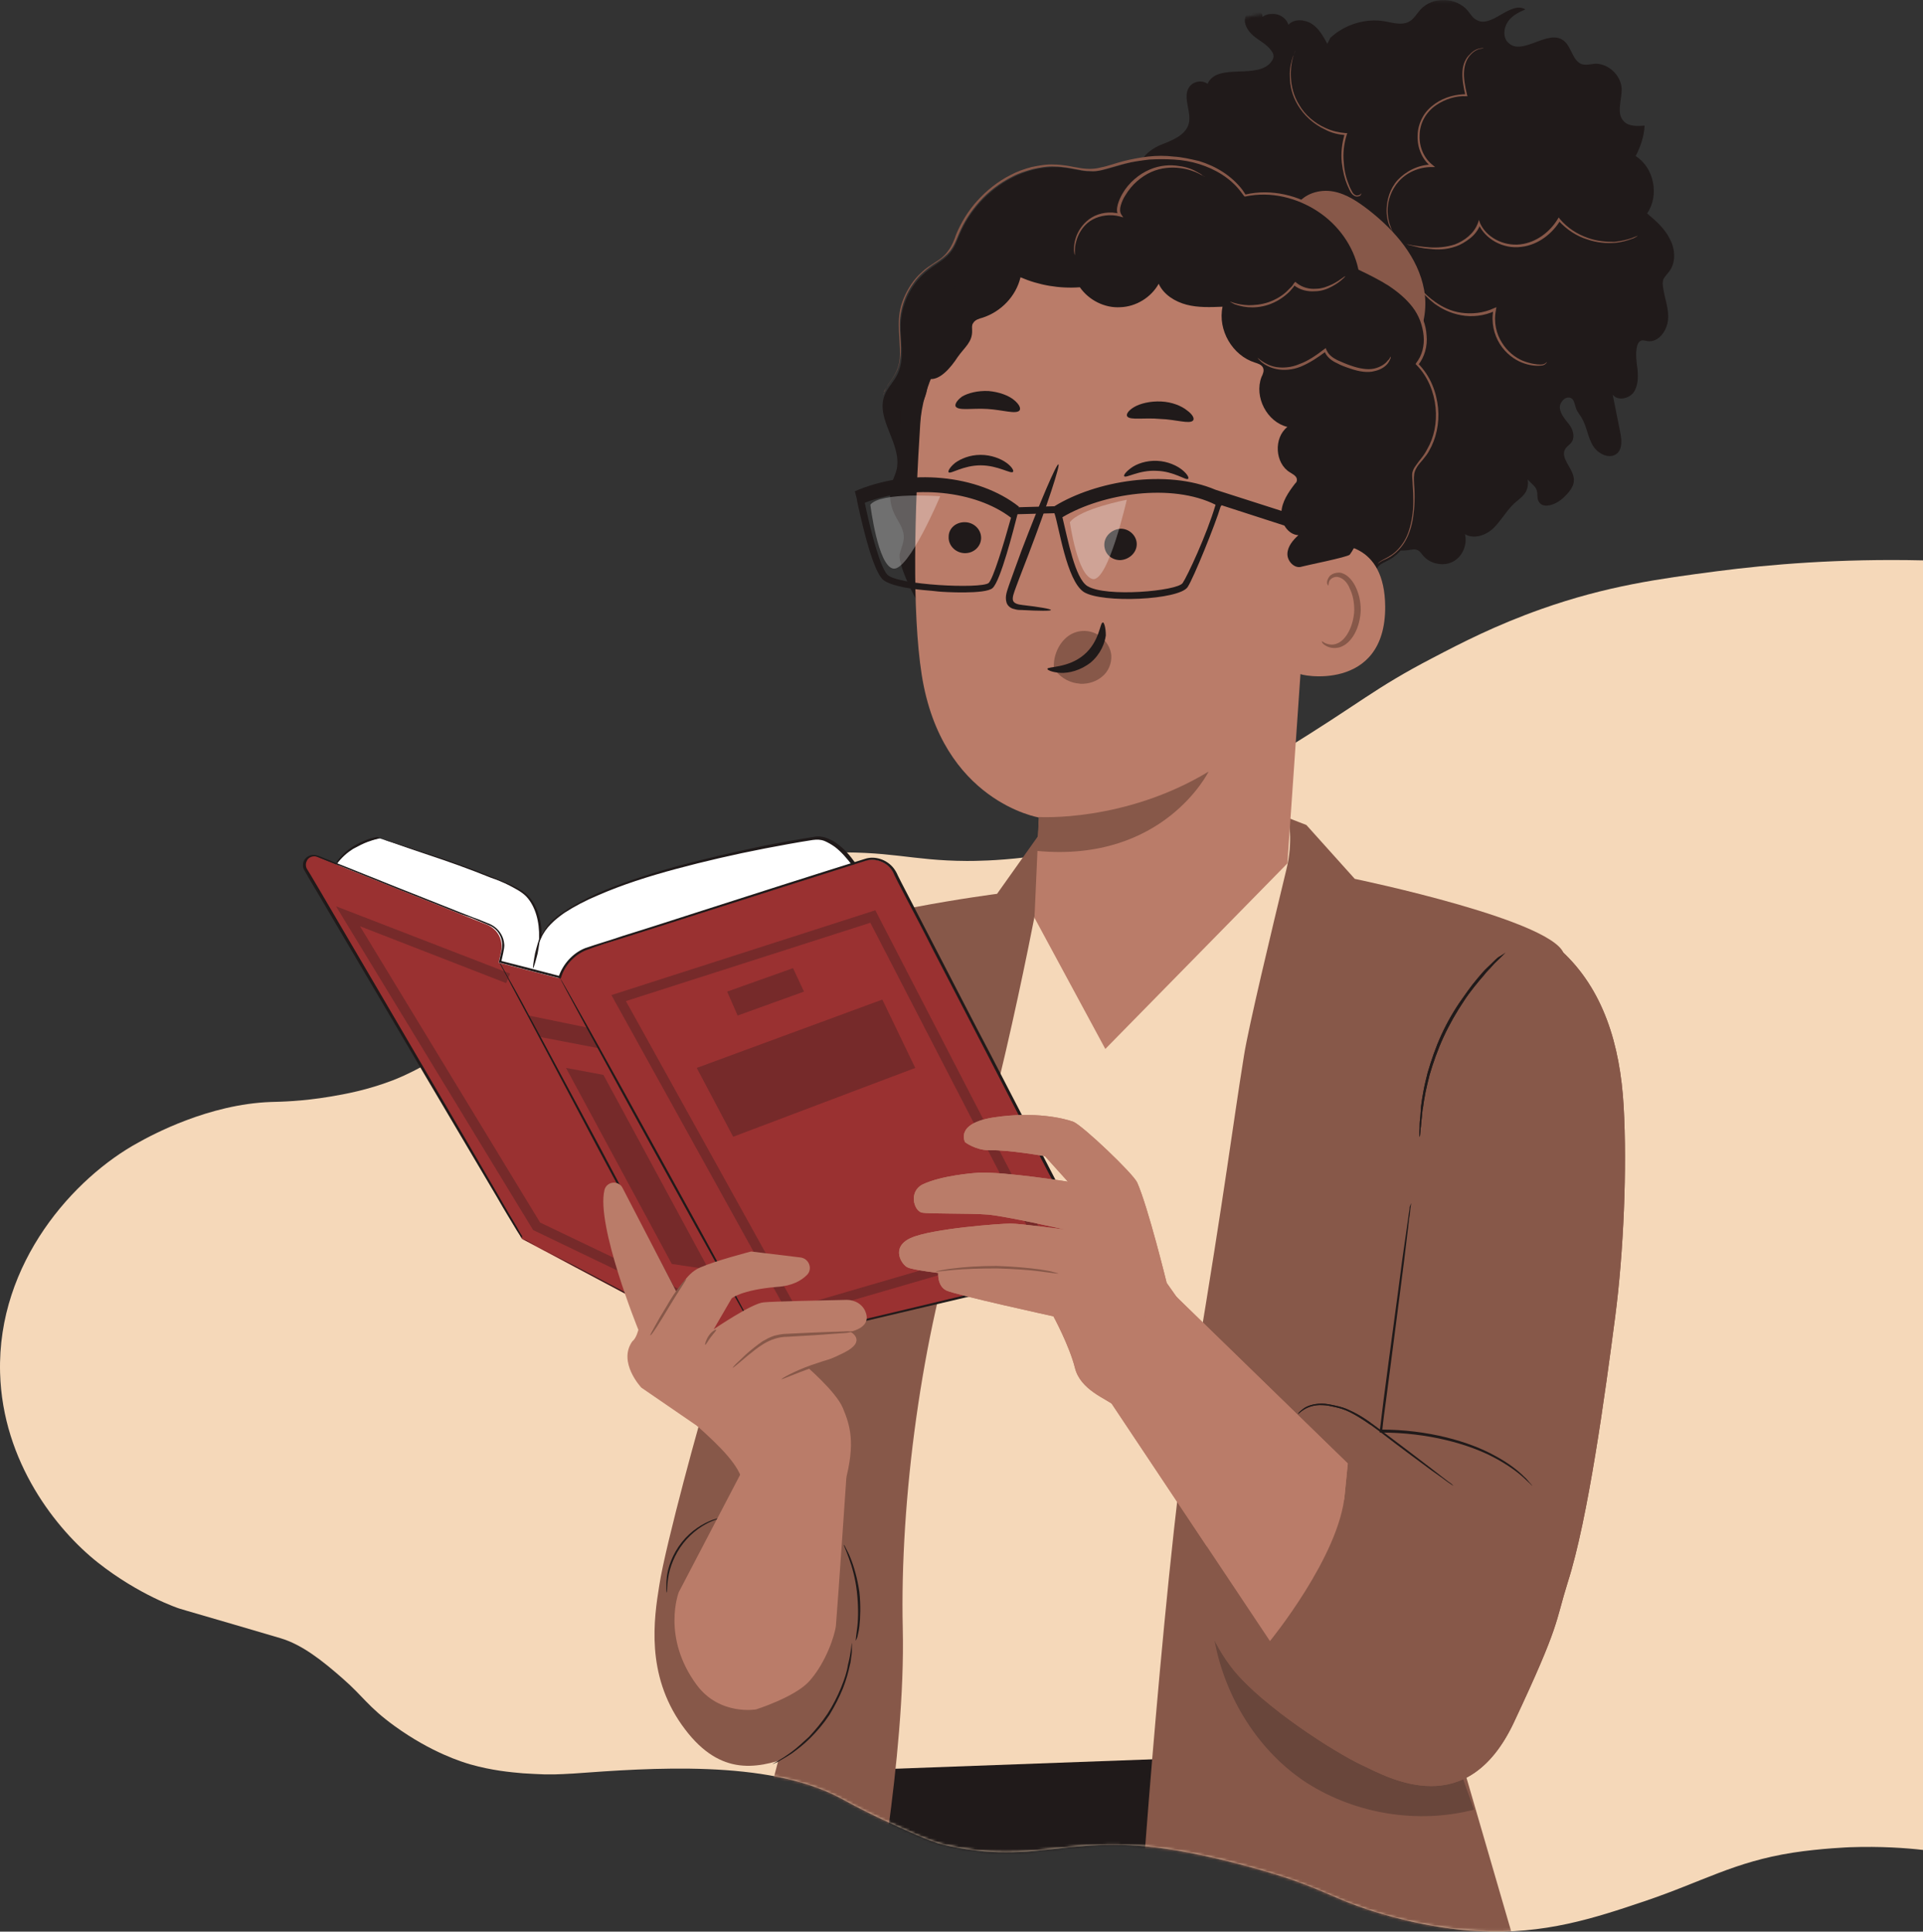 <svg width="711" height="714" viewBox="0 0 711 714" fill="none" xmlns="http://www.w3.org/2000/svg">
<rect x="0" y="0" width="711" height="714" fill="#333333" stroke="none"/>
<path d="M103.672 605.52C111.783 607.922 119.293 613.928 126.703 620.435C134.514 627.241 135.916 630.745 145.83 637.952C159.648 647.961 171.164 651.365 173.868 652.165C181.979 654.468 188.788 655.068 193.394 655.469C196.298 655.669 199.002 655.769 201.405 655.869C206.813 655.969 210.718 655.569 211.82 655.569C240.559 653.467 283.417 650.364 310.254 664.377C312.557 665.578 317.964 668.682 326.376 672.585C334.987 676.589 343.699 680.593 348.506 681.794C384.855 690.403 395.169 676.189 439.63 684.797C461.159 689.001 477.682 694.807 477.682 694.807C491 699.512 494.204 702.014 505.72 705.818C509.926 707.219 527.35 712.825 546.776 713.826C571.009 715.127 589.735 708.921 607.859 702.815C629.589 695.508 641.105 688.201 662.934 684.797C673.349 683.196 683.963 682.795 683.963 682.795C695.479 682.395 704.892 683.096 711 683.796V207.132C680.058 206.431 654.122 208.633 634.896 211.136C613.467 213.938 594.141 216.541 569.807 225.149C552.884 231.155 540.468 237.561 529.753 243.167C507.823 254.578 503.417 259.583 474.678 277.2C446.439 294.517 432.42 303.125 417.6 308.23C388.961 318.04 363.426 318.24 357.518 318.24C336.289 318.14 329.48 314.236 303.444 315.237C291.929 315.638 281.114 316.038 267.395 319.241C256.681 321.744 223.736 329.851 198.301 356.277C189.689 365.286 188.388 369.59 177.272 379.3C161.851 392.713 148.333 398.118 145.229 399.319C135.816 402.923 127.605 404.424 122.197 405.325C111.483 407.127 103.672 407.227 100.167 407.327C77.136 408.128 56.107 419.539 51.1 422.342C27.568 435.154 -1.071 466.585 0.031 507.424C0.932 540.557 21.059 565.581 36.08 577.493C51.501 589.705 66.121 594.509 66.121 594.509L69.125 595.41C80.741 598.813 92.257 602.117 103.672 605.52Z" fill="#F5D8B9"/>
<mask id="mask0_299_946" style="mask-type:alpha" maskUnits="userSpaceOnUse" x="0" y="0" width="711" height="714">
<path d="M126.9 620.5C119.5 614 112 608 103.9 605.6C92.5 602.2 81 598.9 69.4 595.5L66.4 594.6C66.4 594.6 51.8 589.8 36.4 577.6C21.4 565.7 1.3 540.7 0.4 507.6C-0.7 466.8 27.9 435.4 51.4 422.6C56.4 419.8 89 316.8 112 316C123.1 306.3 250.4 253 259 244C285 243 242.9 -40 607.4 5C607.4 5 681.8 217.4 710.4 207.6V683.8C704.3 683.1 694.9 682.4 683.4 682.8C683.4 682.8 672.8 683.2 662.4 684.8C640.6 688.2 629.1 695.5 607.4 702.8C589.3 708.9 570.6 715.1 546.4 713.8C527 712.8 509.6 707.2 505.4 705.8C493.9 702 490.7 699.5 477.4 694.8C477.4 694.8 460.9 689 439.4 684.8C395 676.2 384.7 690.4 348.4 681.8C343.6 680.6 334.9 676.6 326.3 672.6C317.9 668.7 312.5 665.6 310.2 664.4C283.4 650.4 240.6 653.5 211.9 655.6C210.8 655.6 206.9 656 201.5 655.9C199.1 655.8 196.4 655.7 193.5 655.5C188.9 655.1 182.1 654.5 174 652.2L173.99 652.197C171.272 651.392 159.783 647.988 146 638C136.1 630.8 134.7 627.3 126.9 620.5Z" fill="#F5D8B9"/>
</mask>
<g mask="url(#mask0_299_946)">
<path d="M271.071 715.003H537.791L512.89 641.989L308.515 652.499L271.071 715.003Z" fill="#201A1A"/>
<path d="M320.69 654.158L476.553 648.442L531.889 338.685L481.902 317.113C481.902 317.113 461.243 328.728 422.693 328.913C385.064 329.097 385.617 316.375 385.617 316.375L352.6 351.96C352.6 351.96 311.836 467.75 311.283 470.147C310.545 472.36 320.69 654.158 320.69 654.158Z" fill="#F5D8B9"/>
<path d="M500.902 324.857C500.902 324.857 577.634 340.713 578.372 353.435C579.11 366.158 545.539 445.441 544.802 447.469C544.064 449.497 514.736 562.706 514.736 562.706L559.004 714.819H421.033C421.033 714.819 430.809 571.187 442.061 504.995C453.128 438.619 455.71 416.493 459.953 390.127C461.613 379.617 470.282 343.479 475.631 321.353C478.214 311.028 476.369 302.362 476.369 302.362L483.01 304.944L500.902 324.857Z" fill="#875849"/>
<path d="M260.743 519.192C260.005 520.299 245.986 571.187 243.773 585.938C241.744 598.476 238.793 618.757 252.073 637.564C265.354 656.371 279.003 654.158 292.284 649.364C305.565 644.57 319.952 616.914 322.535 601.057C325.117 585.2 310.176 515.505 310.176 515.505L260.743 519.192Z" fill="#875849"/>
<path d="M385.802 306.234L368.647 330.388C368.647 330.388 311.651 337.763 298.555 347.351C285.459 356.939 258.897 529.333 258.897 529.333L311.836 558.834L270.887 715.188H322.165C322.165 715.188 334.892 649.364 333.786 601.979C332.679 554.593 340.795 493.195 355.92 447.653C371.045 402.296 385.433 323.566 385.433 323.566L385.802 306.234Z" fill="#875849"/>
<g opacity="0.3">
<path d="M540.927 657.476L449.069 606.403C452.943 627.423 465.301 647.52 483.378 659.136C501.454 670.567 524.326 674.255 544.985 668.908C543.694 665.036 542.218 661.348 540.927 657.476Z" fill="#201A1A"/>
</g>
<path d="M268.858 560.309C268.858 560.493 266.644 560.862 263.509 562.152C260.189 563.443 255.946 566.209 252.626 570.449C249.306 574.69 247.646 579.484 247.092 582.987C246.539 586.49 246.723 588.703 246.539 588.703C246.539 588.703 246.354 588.15 246.354 587.228C246.354 586.306 246.354 584.831 246.539 582.987C246.908 579.484 248.568 574.506 252.073 570.081C255.577 565.656 260.004 563.074 263.509 561.784C265.169 561.231 266.644 560.862 267.567 560.677C268.304 560.309 268.858 560.309 268.858 560.309Z" fill="#201A1A"/>
<path d="M279.556 631.848C279.556 631.848 294.128 627.238 299.293 621.338C305.38 614.516 308.7 604.375 309.069 600.872C309.807 592.022 312.943 545.927 312.943 545.927L274.576 543.346L250.966 588.519C250.966 588.519 244.51 605.113 257.606 622.813C266.091 634.245 279.556 631.848 279.556 631.848Z" fill="#BA7C69"/>
<path d="M316.448 606.404C316.263 606.404 316.632 604.376 317.001 601.057C317.37 597.738 317.37 593.313 316.816 588.335C316.263 583.356 314.972 578.931 313.865 575.981C312.759 572.847 311.836 571.003 312.021 571.003C312.021 571.003 312.39 571.372 312.759 572.294C313.127 573.031 313.865 574.322 314.419 575.797C315.71 578.931 317.001 583.356 317.739 588.335C318.292 593.313 318.108 598.107 317.739 601.241C317.554 602.901 317.185 604.191 317.001 605.113C316.632 606.035 316.448 606.404 316.448 606.404Z" fill="#201A1A"/>
<path d="M314.972 607.325C314.972 607.325 314.972 608.063 314.972 609.538C314.972 610.275 314.972 611.197 314.787 612.119C314.603 613.041 314.603 614.332 314.234 615.438C313.681 618.019 312.943 620.785 311.652 624.104C310.36 627.238 308.7 630.557 306.671 633.876C304.458 637.195 302.06 639.96 299.662 642.357C297.264 644.754 294.866 646.598 292.837 648.073C291.731 648.811 290.808 649.364 289.886 649.917C288.964 650.47 288.226 650.839 287.673 651.208C286.381 651.761 285.644 652.129 285.644 652.129C285.644 651.945 288.41 650.654 292.468 647.704C294.497 646.229 296.711 644.201 299.109 641.989C301.322 639.592 303.72 636.826 305.933 633.507C307.962 630.373 309.623 627.054 310.914 623.919C312.205 620.785 313.127 618.019 313.496 615.438C314.787 610.46 314.787 607.325 314.972 607.325Z" fill="#201A1A"/>
<path d="M140.479 309.922C138.634 309.922 129.227 312.319 124.247 319.326L210.018 441.016L317.186 428.663L315.526 319.141C315.526 319.141 308.332 308.632 301.138 309.738C298.371 310.291 207.805 324.304 199.689 346.614C199.689 346.614 200.611 335.367 193.048 329.651C185.486 323.935 140.479 309.922 140.479 309.922Z" fill="white"/>
<path d="M141.77 310.291C142.693 310.475 143.799 310.844 145.459 311.397C148.595 312.319 153.391 313.978 159.662 316.006C165.749 318.034 173.312 320.616 181.981 324.119C184.195 325.041 186.408 325.963 188.622 326.885C190.835 327.991 193.233 329.097 195.077 330.941C198.951 334.813 200.427 340.713 200.242 346.613L199.689 346.429C201.349 342.372 204.853 339.238 208.543 336.841C212.416 334.26 216.474 332.232 220.901 330.203C229.755 326.332 239.531 323.197 250.045 320.247C260.374 317.481 271.441 314.9 283.062 312.503C288.78 311.397 294.682 310.291 300.769 309.369C302.245 309 304.089 309.184 305.565 309.737C307.041 310.291 308.516 311.028 309.623 311.95C312.205 313.794 314.234 316.191 316.079 318.772V318.956V319.141C316.448 347.351 317.001 378.142 317.555 410.04C317.739 416.309 317.739 422.393 317.923 428.478V428.846H317.555C279.373 433.272 243.035 437.328 210.387 441.015H210.203L210.018 440.831C170.361 384.411 139.557 340.529 124.432 318.956V318.772V318.588C126.276 316.006 128.49 314.162 130.519 312.872C132.548 311.581 134.392 310.844 135.868 310.291C137.343 309.737 138.635 309.553 139.372 309.369C140.11 309.737 140.479 309.922 140.479 309.922C140.479 309.922 140.11 309.922 139.372 310.106C138.635 310.29 137.343 310.659 135.868 311.212C134.392 311.766 132.548 312.687 130.519 313.794C128.49 315.084 126.276 316.928 124.432 319.509V319.325C139.557 340.713 170.73 384.595 210.387 440.831L210.018 440.647C242.666 436.959 278.819 432.718 317.186 428.293L316.817 428.846C316.632 422.762 316.632 416.493 316.448 410.408C315.895 378.511 315.526 347.72 314.972 319.509V319.694C313.128 317.297 311.099 314.9 308.701 313.056C307.41 312.134 306.118 311.397 304.827 310.844C303.352 310.291 302.06 310.29 300.585 310.475C294.498 311.397 288.78 312.503 282.877 313.609C271.441 315.822 260.374 318.403 250.045 321.169C239.715 323.935 229.939 327.069 221.085 330.941C216.658 332.785 212.416 334.997 208.727 337.394C205.038 339.976 201.718 342.926 200.058 346.798L199.32 348.457V346.613C199.504 340.897 198.029 334.997 194.524 331.31C192.679 329.466 190.282 328.36 188.253 327.253C186.039 326.147 183.826 325.225 181.612 324.488C172.943 320.985 165.565 318.403 159.478 316.375C153.391 314.347 148.595 312.687 145.459 311.581C143.799 311.028 142.693 310.659 141.77 310.291Z" fill="#201A1A"/>
<path d="M193.048 457.978L112.626 321.537C111.888 320.246 112.073 318.587 112.995 317.481C113.917 316.374 115.577 316.006 116.869 316.559L180.136 341.819C181.427 342.372 182.35 343.109 183.272 344.031C185.116 346.06 185.854 348.825 185.301 351.591L184.379 355.832L206.513 361.547L207.066 360.257C208.911 355.647 212.6 352.144 217.396 350.669L319.399 318.218C323.826 316.743 328.437 318.771 330.65 322.828L402.956 462.403L400.558 469.041L285.459 496.329H265.169L193.048 457.978Z" fill="#9A3131"/>
<path d="M193.048 457.978C193.048 457.978 193.417 458.162 194.339 458.531C195.261 458.9 196.368 459.637 198.028 460.375C201.348 462.034 205.96 464.616 212.231 467.75C224.589 474.203 242.666 483.791 265.354 495.776H265.169C271.441 495.776 278.265 495.776 285.459 495.776C317.37 488.216 356.658 478.813 400.558 468.303L400.189 468.488C400.927 466.459 401.665 464.247 402.587 461.85V462.219C390.782 439.54 378.239 415.386 365.143 389.942C358.503 377.22 351.862 364.313 345.038 351.222C341.717 344.585 338.213 337.947 334.708 331.309C333.786 329.65 333.048 327.991 332.126 326.331L330.835 323.75C330.466 322.828 330.097 322.09 329.543 321.353C327.33 318.403 323.272 317.112 319.952 318.218C299.478 324.672 279.372 331.125 259.636 337.394C249.86 340.528 240.083 343.663 230.676 346.613C225.881 348.088 221.085 349.563 216.658 351.222C212.231 353.066 208.726 356.938 207.435 361.363L207.251 361.732L206.882 361.548C199.319 359.704 191.941 357.676 184.747 355.832L184.378 355.647L184.563 355.279L185.301 351.96C185.67 350.854 185.67 349.747 185.67 348.641C185.485 346.428 184.378 344.4 182.718 343.11C181.796 342.372 180.874 342.003 179.952 341.635L176.816 340.344C174.787 339.422 172.758 338.685 170.544 337.947C162.244 334.628 154.313 331.494 146.381 328.359C138.45 325.225 130.887 322.09 123.324 319.14C121.48 318.403 119.635 317.665 117.791 316.928C116.131 316.006 113.917 316.743 113.364 318.403C112.995 319.14 112.995 320.062 113.364 320.984L114.839 323.381C115.762 325.04 116.868 326.7 117.791 328.359C133.285 354.726 146.75 377.773 158.002 396.948C169.253 416.124 178.107 431.243 184.194 441.753C187.145 446.915 189.543 450.972 191.203 453.737C191.941 455.028 192.494 456.134 193.048 456.872C192.863 457.609 193.048 457.978 193.048 457.978C193.048 457.978 192.863 457.609 192.494 457.056C192.126 456.319 191.388 455.397 190.65 454.106C188.99 451.34 186.592 447.468 183.641 442.306C177.554 431.98 168.515 416.677 157.264 397.686C146.012 378.51 132.363 355.463 116.868 329.097C115.946 327.437 114.839 325.778 113.917 324.119C113.364 323.197 112.995 322.459 112.442 321.537C111.888 320.615 111.888 319.325 112.257 318.403C112.626 317.481 113.548 316.559 114.655 316.19C115.762 315.822 116.868 316.006 117.791 316.375C119.635 317.112 121.48 317.85 123.324 318.587C130.887 321.537 138.45 324.672 146.381 327.806C154.313 330.941 162.244 334.075 170.544 337.394C172.573 338.131 174.602 339.053 176.816 339.791L179.952 341.081C181.058 341.45 182.165 342.003 183.087 342.741C184.932 344.216 186.223 346.428 186.407 348.825C186.592 349.932 186.223 351.222 186.039 352.329L185.301 355.647L184.932 355.094C192.126 356.938 199.504 358.782 207.066 360.81L206.513 361.179C207.989 356.569 211.678 352.329 216.289 350.485C221.085 348.825 225.696 347.535 230.492 345.875C240.083 342.925 249.675 339.791 259.451 336.656C279.003 330.387 299.109 323.934 319.767 317.481C323.641 316.19 328.068 317.85 330.466 320.984C331.019 321.722 331.572 322.644 331.941 323.565L333.233 326.147C334.155 327.806 334.893 329.466 335.815 331.125C339.32 337.763 342.64 344.4 346.144 351.038C352.969 364.129 359.609 377.22 366.25 389.758C379.346 415.018 391.889 439.356 403.694 462.034V462.219V462.403C402.956 464.616 402.034 467.013 401.296 469.041V469.225H401.112C357.027 479.55 317.923 488.769 285.828 496.329C278.634 496.329 271.994 496.329 265.538 496.329C242.85 484.344 224.774 474.756 212.415 468.119C206.328 464.8 201.533 462.219 198.397 460.559C196.737 459.637 195.63 459.084 194.708 458.531C193.417 458.162 193.048 457.978 193.048 457.978Z" fill="#201A1A"/>
<g opacity="0.3">
<path d="M249.676 479.919L197.106 454.659L124.247 334.997L188.621 359.888L187.146 363.392L133.101 342.372L199.689 451.894L251.336 476.6L249.676 479.919Z" fill="#201A1A"/>
</g>
<g opacity="0.3">
<path d="M292.284 487.295L226.065 367.817L323.641 336.473L387.278 459.638L292.284 487.295ZM231.415 370.03L294.129 483.054L381.929 457.426L321.797 341.082L231.415 370.03Z" fill="#201A1A"/>
</g>
<path d="M280.479 494.67C280.294 494.854 263.693 465.169 243.403 428.293C223.113 391.602 206.882 361.548 207.066 361.548C207.25 361.363 223.851 391.048 244.141 427.924C264.431 464.616 280.663 494.67 280.479 494.67Z" fill="#201A1A"/>
<path d="M184.562 355.647C184.562 355.647 184.931 356.016 185.485 356.938C186.038 357.86 186.776 359.335 187.698 360.994C189.727 364.498 192.494 369.476 195.814 375.745C202.639 388.283 211.862 405.614 222.191 424.79C232.336 443.965 241.559 461.297 248.199 473.835C251.519 480.104 254.286 485.082 256.131 488.769C257.053 490.429 257.791 491.904 258.344 492.826C258.897 493.748 259.082 494.301 259.082 494.301C259.082 494.301 258.713 493.932 258.16 493.01C257.606 492.088 256.868 490.613 255.946 488.954C253.917 485.451 251.15 480.472 247.83 474.203C241.005 461.666 231.783 444.334 221.453 425.158C211.308 405.983 202.086 388.651 195.445 376.114C192.125 369.845 189.358 364.866 187.514 361.179C186.591 359.519 185.854 358.044 185.3 357.123C184.747 356.201 184.562 355.647 184.562 355.647Z" fill="#201A1A"/>
<path d="M197.106 357.861C196.921 357.861 197.29 355.28 197.843 352.329C198.581 349.379 199.319 346.982 199.503 346.982C199.688 346.982 199.319 349.564 198.766 352.514C198.028 355.464 197.29 357.861 197.106 357.861Z" fill="#201A1A"/>
<g opacity="0.3">
<path d="M209.28 394.736L248.384 467.197L262.034 469.226L223.114 397.318L209.28 394.736Z" fill="#201A1A"/>
</g>
<g opacity="0.3">
<path d="M195.445 375.376L217.026 379.801L221.822 387.545L199.688 383.304L195.814 376.482" fill="#201A1A"/>
</g>
<g opacity="0.3">
<path d="M272.732 375.376L268.858 366.526L293.206 357.86L297.264 366.526L272.732 375.376Z" fill="#201A1A"/>
</g>
<g opacity="0.3">
<path d="M271.072 420.181L257.606 394.737L326.223 369.477L338.397 394.737L271.072 420.181Z" fill="#201A1A"/>
</g>
<path d="M491.862 13.993C497.211 9.014 504.958 6.618 512.151 7.908C515.103 8.461 518.238 9.383 520.821 8.093C522.665 7.171 523.772 5.143 525.248 3.483C529.675 -1.311 538.344 -1.126 542.586 3.852C543.693 5.143 544.431 6.618 545.906 7.355C551.44 10.674 558.449 0.164 563.983 3.483C561.401 4.589 558.818 5.88 557.343 8.277C555.867 10.674 555.682 13.993 557.711 15.836C562.876 20.815 572.283 10.674 578.001 14.915C581.137 17.127 581.322 22.659 585.011 23.765C586.486 24.134 587.962 23.765 589.437 23.58C594.418 23.212 599.214 27.637 599.582 32.615C599.767 36.856 597.369 42.018 600.505 44.968C602.349 46.812 605.485 46.628 608.067 46.444C607.883 50.315 606.592 54.187 604.747 57.691C611.572 61.931 613.601 72.257 608.99 78.894C612.31 81.66 615.63 84.61 617.474 88.482C619.503 92.354 619.688 97.332 616.921 100.651C616.368 101.389 615.63 102.126 615.077 103.048C614.708 103.97 614.708 105.076 614.892 106.182C615.445 110.239 617.106 114.111 616.737 118.167C616.368 122.223 613.232 126.648 609.174 126.095C608.252 125.911 607.145 125.542 606.407 126.095C605.854 126.464 605.485 127.202 605.301 127.939C604.563 130.889 605.116 133.839 605.485 136.789C605.669 139.739 605.669 142.874 603.825 145.271C601.98 147.483 597.922 148.221 596.262 145.824C597.185 150.433 598.107 155.043 599.029 159.652C599.582 162.418 599.951 165.737 597.922 167.581C595.156 169.978 590.729 167.765 588.884 164.631C587.04 161.496 586.671 157.624 584.826 154.49C584.088 153.199 582.982 152.093 582.613 150.618C582.244 149.512 582.059 148.221 581.322 147.483C579.477 145.824 576.71 148.221 576.71 150.618C576.895 153.015 578.555 154.859 580.03 156.702C581.506 158.546 582.428 161.312 581.137 163.34C580.584 164.262 579.477 164.815 578.739 165.921C576.71 169.24 581.506 172.928 581.875 176.8C582.244 179.75 580.03 182.147 577.817 184.175C575.235 186.572 570.254 188.416 568.779 185.097C568.225 183.99 568.594 182.7 568.225 181.409C567.856 179.934 566.565 179.012 565.643 178.09C563.061 175.509 561.216 172.19 560.663 168.687C563.43 172.559 566.381 177.537 564.167 181.778C563.245 183.437 561.401 184.728 559.925 186.019C556.974 188.784 555.129 192.288 552.362 195.053C549.596 197.819 544.984 199.478 541.664 197.45C542.586 201.322 540.742 205.747 537.237 207.591C533.733 209.435 528.937 208.513 526.354 205.563C525.617 204.825 525.063 203.719 524.141 203.35C523.034 202.797 521.927 203.166 520.636 203.35C513.627 204.272 506.249 200.953 502.56 195.053C503.667 194.684 504.958 194.316 506.064 193.947C499.24 192.656 492.046 191.366 486.512 187.125C480.979 182.884 477.659 174.956 480.979 168.871C482.454 166.29 485.037 163.524 484.114 160.759C483.377 158.73 481.348 157.809 479.319 157.071C471.203 153.752 463.271 150.433 455.155 147.299C451.282 145.64 447.224 143.98 444.641 140.477C442.243 137.158 442.243 131.442 445.748 129.23C444.088 125.358 441.137 122.039 437.632 119.642C433.574 117.061 428.963 115.586 424.905 113.189C420.847 110.792 417.158 106.367 417.711 101.757C418.265 96.963 424.905 93.645 428.041 97.332C427.672 90.141 414.944 89.035 414.207 81.844C413.653 75.944 421.216 73.363 425.089 69.122C424.351 67.094 422.507 65.619 421.769 63.591C420.293 59.35 424.72 55.478 428.963 53.634C433.205 51.975 438.186 50.131 439.477 45.89C440.768 41.465 437.079 36.118 439.661 32.246C441.137 30.034 444.272 29.481 446.486 30.956C450.175 22.843 465.485 29.849 470.28 22.474C470.649 21.921 471.018 21.183 470.834 20.446C470.834 19.893 470.465 19.34 470.096 18.787C468.436 16.39 465.669 15.099 463.456 13.255C461.242 11.411 459.398 8.277 460.689 5.696C461.796 3.114 466.96 3.299 466.776 6.249C469.912 3.852 475.261 5.327 476.367 9.199C478.396 6.802 482.454 7.171 485.037 8.83C487.619 10.489 489.279 13.44 490.755 16.205" fill="#201A1A"/>
<path d="M526.539 107.104C524.325 95.119 515.84 85.347 506.249 77.787C502.191 74.653 497.948 71.703 492.968 70.781C487.988 69.859 482.27 71.519 479.503 75.759L480.056 84.241C478.581 97.701 488.726 109.316 493.337 122.039C495.366 127.57 497.026 134.208 502.375 136.605C505.142 137.895 508.462 137.711 511.413 136.789C522.85 133.101 528.752 119.088 526.539 107.104Z" fill="#875849"/>
<path d="M526.17 169.609C534.102 159.652 532.995 143.795 524.141 134.945C529.121 128.676 527.461 119.089 522.481 113.004C517.501 106.735 510.123 103.232 502.929 99.729C499.056 81.475 478.766 68.384 460.689 72.625C451.467 58.612 431.177 56.215 415.129 60.825C411.256 61.931 407.198 63.406 403.14 63.406C400.188 63.406 397.237 62.484 394.286 62.115C377.87 59.718 361.453 71.15 354.997 86.269C353.891 88.666 353.153 91.247 351.493 93.275C349.279 96.041 346.143 97.516 343.377 99.729C337.29 104.338 333.601 111.529 333.047 119.089C332.678 125.542 334.707 132.18 331.941 138.08C330.649 141.03 328.067 143.242 326.96 146.377C323.825 155.043 333.416 164.077 331.572 173.296C331.203 175.14 330.28 176.799 329.727 178.643C328.62 182.331 328.989 186.387 330.649 189.89C331.941 192.656 333.97 195.053 334.154 198.003C334.338 200.216 333.232 202.428 332.678 204.641C331.572 209.988 343.008 231.007 347.619 234.141L487.804 236.907C498.502 234.879 507.171 225.291 508.278 214.597C508.463 212.753 508.463 210.91 509.569 209.434C510.492 208.328 512.152 207.775 513.443 207.038C522.481 202.244 523.772 189.89 522.85 179.749C522.666 178.274 522.666 176.799 523.035 175.509C523.403 172.743 524.879 171.268 526.17 169.609Z" fill="#201A1A"/>
<path d="M486.328 169.425C487.066 144.718 471.756 115.955 447.224 103.601C431.73 95.857 419.74 95.673 411.44 94.567C393.179 92.17 378.238 101.204 378.238 101.204C370.491 102.864 341.901 128.493 340.241 156.703C338.212 187.863 337.105 226.029 340.794 249.445C348.172 296.278 384.141 302.178 384.141 302.178L382.481 339.238L408.673 387.73L475.999 319.141L486.328 169.425Z" fill="#BA7C69"/>
<path d="M410.886 242.255C410.702 239.858 409.411 237.645 407.75 235.986C404.43 232.852 399.45 232.298 395.577 234.695C391.703 237.092 389.305 242.255 389.674 247.049C391.519 249.999 394.654 252.027 398.159 252.58C398.712 252.58 399.266 252.765 399.819 252.765C402.401 252.765 405.168 252.027 407.382 250.183C409.779 248.339 411.071 245.205 410.886 242.255Z" fill="#875849"/>
<path d="M350.754 198.373C350.57 201.507 353.152 204.273 356.472 204.457C359.793 204.641 362.559 202.245 362.744 199.11C362.928 195.976 360.346 193.21 357.026 193.026C353.521 192.841 350.754 195.238 350.754 198.373Z" fill="#201A1A"/>
<path d="M350.754 174.587C351.492 175.325 356.104 172.006 362.559 172.006C369.015 172.006 373.811 175.325 374.549 174.403C374.918 174.034 374.18 172.559 372.151 171.084C370.122 169.609 366.617 168.134 362.559 168.134C358.502 168.134 355.181 169.609 353.152 171.084C351.123 172.743 350.386 174.218 350.754 174.587Z" fill="#201A1A"/>
<path d="M388.567 225.476C388.567 225.108 384.509 224.37 378.053 223.632C376.393 223.448 374.918 223.079 374.549 221.973C374.18 220.867 374.918 219.023 375.656 216.995C377.131 212.938 378.791 208.882 380.451 204.457C387.276 186.572 392.072 171.822 391.334 171.638C390.596 171.453 384.509 185.65 377.685 203.535C376.024 207.96 374.549 212.201 373.073 216.257C372.52 218.101 371.413 220.314 372.151 222.711C372.52 224.001 373.811 224.923 374.918 225.108C376.024 225.476 376.947 225.476 377.685 225.476C384.509 225.845 388.567 225.845 388.567 225.476Z" fill="#201A1A"/>
<path d="M384.141 301.993C384.141 301.993 415.683 304.022 446.855 285.215C446.855 285.215 430.255 318.956 383.403 314.531L384.141 301.993Z" fill="#875849"/>
<path d="M407.751 230.086C406.644 230.086 406.644 237.092 400.741 242.071C394.839 247.049 387.276 246.311 387.276 247.233C387.092 247.602 388.936 248.524 392.072 248.708C395.208 248.893 399.635 247.786 403.324 244.836C407.013 241.702 408.488 237.645 408.857 234.88C408.857 231.745 408.12 229.902 407.751 230.086Z" fill="#201A1A"/>
<path d="M353.337 150.249C354.443 151.908 359.423 150.802 365.142 151.171C370.86 151.54 375.655 153.199 376.947 151.724C377.5 150.987 376.947 149.511 374.918 147.852C372.889 146.193 369.568 144.902 365.51 144.533C361.452 144.349 357.948 145.271 355.734 146.561C353.705 148.036 352.968 149.511 353.337 150.249Z" fill="#201A1A"/>
<path d="M420.293 201.138C420.293 204.272 417.526 206.853 414.206 207.038C410.886 207.038 408.304 204.641 408.304 201.322C408.304 198.188 411.071 195.606 414.391 195.422C417.526 195.422 420.293 198.003 420.293 201.138Z" fill="#201A1A"/>
<path d="M439.292 176.984C438.554 177.722 434.128 174.219 427.672 174.034C421.216 173.666 416.42 176.8 415.682 176.062C415.313 175.694 416.236 174.403 418.265 172.928C420.293 171.453 423.798 170.162 427.856 170.347C431.914 170.531 435.234 172.191 437.079 173.666C439.108 175.325 439.661 176.616 439.292 176.984Z" fill="#201A1A"/>
<path d="M441.137 155.412C439.845 156.887 434.865 155.043 428.963 154.859C423.06 154.305 417.895 155.412 416.789 153.937C416.235 153.199 417.158 151.724 419.371 150.433C421.584 149.143 425.274 148.221 429.332 148.405C433.39 148.59 436.894 150.065 438.923 151.724C440.952 153.199 441.69 154.674 441.137 155.412Z" fill="#201A1A"/>
<path d="M478.581 213.676C478.581 210.173 482.639 201.876 486.144 201.507C495.366 200.032 511.967 200.77 512.152 224.186C512.336 256.083 480.241 249.814 480.241 248.893C480.057 248.155 478.581 225.845 478.581 213.676Z" fill="#BA7C69"/>
<path d="M488.726 237.092C488.91 236.907 489.279 237.461 490.201 237.829C491.123 238.198 492.784 238.567 494.444 237.829C497.764 236.539 500.531 231.192 500.715 225.476C500.715 222.526 500.162 219.76 499.055 217.548C498.133 215.151 496.473 213.676 494.813 213.307C493.152 212.938 491.861 214.044 491.492 214.782C491.123 215.704 491.308 216.257 491.123 216.441C491.123 216.441 490.386 215.888 490.755 214.598C490.939 214.044 491.308 213.122 492.046 212.569C492.784 212.016 493.89 211.647 495.181 211.647C497.579 211.832 499.793 214.044 501.084 216.626C502.375 219.207 503.113 222.157 503.113 225.476C502.929 231.929 499.793 238.014 495.181 239.304C492.968 239.858 491.123 239.304 490.017 238.567C488.726 237.829 488.726 237.092 488.726 237.092Z" fill="#875849"/>
<path d="M332.862 157.071C339.318 153.015 343.376 147.483 343.007 139.924C347.25 141.214 351.677 135.683 354.074 131.995C356.657 128.308 359.608 126.464 359.424 122.039C359.424 121.117 359.239 120.195 359.793 119.457C360.53 118.167 362.006 117.798 363.297 117.429C370.122 115.217 375.656 109.501 377.316 102.495C384.14 105.445 391.703 106.735 399.266 106.182C402.586 110.976 408.488 113.926 414.206 113.557C420.109 113.373 425.642 109.87 428.409 104.892C430.254 108.948 434.496 111.529 438.739 112.635C442.981 113.742 447.592 113.557 452.019 113.373C450.175 122.039 455.708 131.442 464.009 134.023C465.116 134.392 466.407 134.761 466.96 135.867C467.513 136.973 466.96 138.264 466.407 139.37C463.64 146.746 468.436 155.965 475.998 157.808C470.834 161.865 471.387 171.268 476.921 174.587C478.027 175.324 479.687 176.062 479.503 177.537C479.503 178.09 479.134 178.459 478.765 178.828C476.367 181.962 473.969 185.465 473.785 189.337C473.416 193.209 476.183 197.634 480.056 197.819C478.027 199.662 475.998 202.059 475.998 204.825C475.998 207.591 478.765 210.356 481.347 209.435C482.454 209.066 498.317 205.931 499.055 205.009C508.093 192.656 496.657 179.196 495.919 163.893C494.997 148.774 489.648 134.023 482.085 120.748C478.95 115.217 475.261 109.87 470.834 105.445C465.669 100.282 459.398 96.41 453.311 92.538C445.195 87.56 436.894 82.582 427.671 80.369C410.517 76.313 392.441 82.582 376.393 89.957C370.306 92.722 364.219 95.857 359.055 100.098C352.968 105.26 348.356 112.082 344.483 119.273C338.765 129.414 333.969 140.292 332.862 151.908" fill="#201A1A"/>
<path d="M326.592 145.824C326.592 145.824 326.961 144.533 328.252 142.321C328.99 141.215 329.912 140.108 330.834 138.449C331.756 136.79 332.494 134.761 332.679 132.549C332.863 130.152 332.679 127.571 332.494 124.621C332.31 121.67 332.125 118.536 332.679 115.217C333.232 111.898 334.708 108.395 336.921 105.076C338.028 103.417 339.319 101.942 340.795 100.651C342.27 99.176 344.115 98.07 345.775 96.964C347.62 95.857 349.28 94.567 350.571 92.723C351.862 91.064 352.784 88.851 353.522 86.638C355.367 82.213 357.949 77.972 361.269 74.285C364.589 70.597 368.832 67.094 373.627 64.697C376.025 63.407 378.608 62.485 381.375 61.747C384.141 61.194 386.908 60.641 389.859 60.825C391.335 60.825 392.811 61.01 394.102 61.194C395.577 61.378 396.869 61.747 398.344 61.931C401.111 62.485 404.062 62.669 406.829 61.931C409.78 61.378 412.547 60.272 415.498 59.535C418.45 58.797 421.401 58.244 424.537 57.875C427.672 57.506 430.808 57.506 433.944 57.875C437.08 58.06 440.215 58.797 443.351 59.535C449.438 61.378 455.34 64.882 459.398 70.229C459.767 70.782 460.136 71.335 460.505 71.888C470.097 69.675 480.242 72.257 487.989 77.419C495.736 82.582 501.638 90.51 503.298 99.361L503.114 98.992C506.987 100.836 510.861 102.679 514.366 104.892C517.87 107.104 521.006 109.87 523.404 113.005C525.802 116.323 527.277 120.195 527.462 124.067C527.831 127.939 526.724 131.996 524.326 134.946V134.393C528.937 139.002 531.151 145.087 531.704 150.802C532.258 156.518 530.966 162.234 528.384 166.659C527.831 167.765 526.908 168.872 526.171 169.793C525.433 170.715 524.511 171.637 523.957 172.559C523.404 173.481 522.85 174.587 522.85 175.694C522.666 176.8 522.85 177.906 522.85 179.012C523.219 183.438 523.035 187.494 522.482 191.181C521.928 194.869 520.821 198.003 519.346 200.4C517.87 202.797 516.026 204.457 514.366 205.563C512.706 206.669 511.23 207.038 510.492 207.591C509.57 208.144 509.385 208.513 509.385 208.513C509.385 208.513 509.57 207.96 510.492 207.407C511.23 206.854 512.706 206.301 514.366 205.194C516.026 204.088 517.686 202.429 519.161 200.032C520.637 197.635 521.559 194.5 522.113 190.997C522.666 187.494 522.666 183.438 522.297 179.012C522.297 177.906 522.113 176.8 522.113 175.509C522.113 174.403 522.666 173.112 523.404 172.19C524.142 171.084 524.879 170.162 525.617 169.24C526.355 168.318 527.093 167.212 527.646 166.106C530.229 161.681 531.335 156.334 530.782 150.618C530.229 145.087 528.015 139.186 523.588 134.761L523.404 134.577L523.588 134.208C525.802 131.443 526.724 127.755 526.355 124.067C525.986 120.38 524.695 116.692 522.297 113.558C519.899 110.423 516.763 107.842 513.443 105.629C509.939 103.417 506.25 101.573 502.376 99.729L502.192 99.545V99.361C500.347 90.879 494.814 83.135 487.251 78.157C479.688 73.179 469.912 70.597 460.505 72.626H460.136L459.952 72.441C459.583 71.888 459.214 71.519 458.845 70.966C454.972 65.803 449.253 62.485 443.351 60.641C440.4 59.719 437.264 59.166 434.128 58.981C430.993 58.797 428.041 58.797 424.906 58.981C421.954 59.35 418.819 59.719 416.052 60.456C413.101 61.194 410.334 62.116 407.382 62.853C405.907 63.222 404.431 63.407 402.956 63.222C401.48 63.222 400.004 63.038 398.529 62.669C397.053 62.485 395.762 62.116 394.286 61.931C392.811 61.747 391.519 61.563 390.044 61.563C387.277 61.378 384.51 61.932 381.928 62.485C379.346 63.222 376.763 63.96 374.365 65.25C369.569 67.647 365.512 70.782 362.191 74.469C358.871 78.157 356.289 82.213 354.444 86.638C353.522 88.851 352.784 90.879 351.309 92.723C349.833 94.567 347.988 95.857 346.328 96.964C344.484 98.07 342.824 99.361 341.348 100.651C339.872 101.942 338.581 103.417 337.475 105.076C335.261 108.211 333.97 111.53 333.232 114.848C332.494 118.167 332.679 121.302 332.863 124.252C333.048 127.202 333.232 129.783 332.863 132.18C332.679 134.577 331.941 136.605 331.019 138.265C330.096 139.924 329.174 141.03 328.436 142.137C327.699 143.243 327.33 143.98 326.961 144.533C326.776 145.455 326.776 145.824 326.592 145.824Z" fill="#875849"/>
<path d="M445.564 65.434C445.564 65.434 444.642 64.881 443.166 64.144C441.691 63.406 439.293 62.484 436.157 62.115C433.206 61.747 429.332 61.931 425.643 63.59C421.954 65.25 418.449 68.2 416.051 72.256C415.314 73.363 414.76 74.653 414.391 75.944C414.022 77.235 414.022 78.341 414.576 79.263L415.314 80.369L414.022 80C410.518 79.078 406.829 79.632 404.062 81.107C401.295 82.582 399.635 84.978 398.713 87.007C397.791 89.035 397.422 91.063 397.422 92.354C397.422 93.644 397.422 94.382 397.422 94.382C397.422 94.382 397.422 94.198 397.237 93.829C397.237 93.46 397.053 92.907 397.053 92.354C397.053 91.063 397.237 89.035 398.159 86.822C399.082 84.61 400.926 82.028 403.693 80.369C406.46 78.71 410.333 77.972 414.207 79.078L413.654 79.816C412.731 78.525 412.916 77.05 413.285 75.575C413.654 74.284 414.207 72.994 414.945 71.703C417.343 67.463 421.216 64.328 425.09 62.669C428.963 61.009 432.837 60.825 435.972 61.378C439.108 61.747 441.506 62.853 442.982 63.775C443.719 64.144 444.273 64.512 444.642 64.881C445.38 65.25 445.564 65.434 445.564 65.434Z" fill="#875849"/>
<path d="M497.396 102.126C497.396 102.126 497.027 102.68 496.289 103.233C495.551 103.97 494.26 104.892 492.6 105.814C490.94 106.736 488.727 107.658 486.144 107.658C483.562 107.842 480.611 107.289 478.213 105.261L478.951 105.076C478.582 105.445 478.397 105.998 478.028 106.367C477.659 106.736 477.29 107.289 476.922 107.658C474.524 110.055 471.757 111.714 468.99 112.636C466.223 113.558 463.641 113.742 461.427 113.558C459.214 113.374 457.554 112.82 456.447 112.452C455.34 111.899 454.787 111.53 454.787 111.53C454.787 111.345 457.185 112.636 461.612 112.82C463.641 112.82 466.223 112.636 468.99 111.714C471.572 110.792 474.339 109.317 476.553 106.92C476.922 106.551 477.29 106.183 477.659 105.814C478.028 105.445 478.213 104.892 478.582 104.523L478.951 104.155L479.319 104.523C481.533 106.367 484.3 106.92 486.513 106.736C488.911 106.736 490.94 105.814 492.6 105.076C495.551 103.601 497.211 101.942 497.396 102.126Z" fill="#875849"/>
<path d="M514.181 131.811C514.181 131.811 514.181 131.996 514.181 132.364C513.996 132.733 513.812 133.286 513.443 133.839C512.705 135.13 510.861 136.605 508.278 137.158C505.696 137.896 502.376 137.343 499.24 136.236C497.58 135.683 495.92 135.13 494.26 134.208C492.6 133.471 490.755 132.18 489.833 130.152C489.833 129.967 489.648 129.783 489.648 129.599L490.386 129.783C487.251 132.18 484.115 134.208 480.979 135.499C477.843 136.789 474.523 136.974 471.941 136.421C469.359 135.868 467.514 134.761 466.407 133.839C465.854 133.286 465.485 132.917 465.301 132.733C465.116 132.364 464.932 132.18 464.932 132.18C464.932 132.18 465.485 132.733 466.592 133.471C467.698 134.208 469.543 135.314 471.941 135.683C474.339 136.052 477.475 135.868 480.426 134.577C483.561 133.471 486.513 131.442 489.648 129.046L490.202 128.677L490.386 129.23C490.386 129.414 490.571 129.599 490.571 129.599C491.309 131.258 492.969 132.364 494.444 133.102C496.104 133.839 497.764 134.577 499.424 135.13C502.56 136.236 505.696 136.789 508.094 136.236C510.492 135.683 512.336 134.393 513.074 133.286C513.996 132.549 513.996 131.811 514.181 131.811Z" fill="#875849"/>
<path d="M548.674 17.865C548.674 17.865 548.121 17.865 547.198 18.049C546.276 18.234 544.8 18.971 543.694 20.262C542.402 21.553 541.48 23.765 541.296 26.347C541.111 28.928 541.665 31.878 542.402 35.012L542.587 35.566H542.034C538.529 35.381 534.471 36.487 530.966 38.884C527.462 41.281 524.879 45.338 524.879 50.132C524.695 54.372 526.539 58.429 529.491 60.825L530.597 61.747H529.306C524.326 61.747 519.899 63.96 517.132 67.094C514.365 70.229 513.259 73.916 513.074 76.867C512.89 80.001 513.628 82.398 514.181 83.873C514.734 85.532 515.288 86.27 515.288 86.27C515.288 86.27 515.103 86.085 514.919 85.717C514.734 85.348 514.366 84.795 513.997 84.057C513.259 82.582 512.521 80.001 512.705 76.867C512.89 73.732 513.812 69.86 516.763 66.541C519.715 63.407 524.326 60.825 529.491 60.825L529.122 61.563C525.802 58.982 523.957 54.557 524.142 50.132C524.142 47.735 524.879 45.338 525.986 43.309C527.093 41.281 528.753 39.622 530.597 38.331C534.286 35.75 538.529 34.828 542.218 34.828L541.849 35.381C541.111 32.247 540.558 29.112 540.742 26.347C540.927 23.581 542.034 21.368 543.509 20.078C544.8 18.603 546.276 18.049 547.383 17.865C547.936 17.865 548.305 17.681 548.489 17.865H548.674Z" fill="#875849"/>
<path d="M605.485 87.191C605.485 87.191 605.301 87.376 604.932 87.56C604.563 87.744 604.009 88.113 603.272 88.297C601.796 88.851 599.583 89.588 596.816 89.772C594.049 89.957 590.544 89.772 586.855 88.482C583.166 87.376 579.293 84.979 576.157 81.475H576.895C574.128 86.085 568.963 90.51 562.507 91.248C555.683 92.169 549.042 88.297 546.644 82.766H547.382C546.644 84.979 545.169 86.822 543.509 88.113C541.849 89.404 540.004 90.51 538.344 91.063C534.655 92.354 531.335 92.354 528.568 91.985C525.801 91.801 523.772 91.248 522.296 90.879C520.821 90.51 520.083 90.326 520.083 90.326C520.083 90.326 520.821 90.326 522.296 90.694C523.772 90.879 525.801 91.248 528.568 91.432C531.15 91.616 534.655 91.432 537.975 90.326C541.295 89.035 544.984 86.454 546.46 82.397L546.829 81.291L547.198 82.397C549.411 87.56 555.683 91.063 562.138 90.326C568.225 89.588 573.206 85.532 575.972 80.922L576.341 80.369L576.71 80.922C579.662 84.425 583.351 86.638 587.04 87.929C590.544 89.219 594.049 89.404 596.816 89.404C602.534 88.851 605.485 87.007 605.485 87.191Z" fill="#875849"/>
<path d="M571.915 133.839C571.915 133.839 571.915 134.023 571.546 134.392C571.177 134.761 570.624 135.13 569.701 135.13C568.041 135.314 565.459 135.13 562.692 134.023C559.925 132.917 556.79 130.704 554.576 127.201C552.363 123.698 551.256 119.089 552.178 114.479V114.295L552.916 114.848C548.674 116.876 544.062 117.245 540.189 116.507C536.131 115.77 532.995 114.11 530.413 112.266C528.015 110.423 526.355 108.579 525.248 107.288C524.141 105.998 523.772 105.076 523.772 105.076C523.957 104.891 525.801 108.21 530.782 111.713C533.18 113.373 536.315 115.032 540.189 115.585C544.062 116.138 548.489 115.77 552.363 113.926L553.285 113.557L553.101 114.479V114.663C552.178 119.089 553.285 123.514 555.314 126.648C557.343 129.967 560.294 132.179 562.877 133.286C565.643 134.392 568.041 134.761 569.701 134.761C571.361 134.761 571.915 133.654 571.915 133.839Z" fill="#875849"/>
<path d="M478.766 18.971C478.95 18.971 476.921 22.658 477.29 28.743C477.475 31.877 478.213 35.38 480.426 38.883C482.455 42.387 485.96 45.521 490.202 47.365C492.6 48.471 495.182 49.024 497.58 49.209H498.134L497.949 49.762C496.842 53.265 496.474 56.953 496.842 60.087C497.027 63.222 497.765 65.987 498.687 68.2C499.056 69.306 499.609 70.228 499.978 70.966C500.347 71.703 501.085 72.256 501.638 72.256C502.192 72.256 502.745 72.072 502.929 71.887C503.114 71.703 503.114 71.519 503.298 71.519C503.298 71.519 503.298 71.703 503.114 72.072C502.929 72.441 502.376 72.625 501.638 72.625C500.9 72.625 500.163 72.072 499.609 71.334C499.056 70.597 498.687 69.49 498.134 68.384C497.211 66.172 496.474 63.406 496.105 60.087C495.736 56.768 496.105 53.081 497.211 49.393L497.58 49.946C494.998 49.762 492.416 49.209 490.018 47.918C485.591 45.89 482.086 42.571 479.873 38.883C477.659 35.196 476.921 31.508 476.921 28.374C476.737 25.239 477.475 22.658 478.028 20.999C478.397 20.261 478.582 19.524 478.766 19.155C478.582 19.155 478.766 18.786 478.766 18.971Z" fill="#875849"/>
<path d="M500.716 202.613V197.45L449.438 181.04C431.177 173.297 405.169 177.722 389.86 187.125L376.579 187.494L376.763 187.309C361.638 175.325 335.999 172.928 316.078 181.594L316.631 183.806C316.631 183.991 316.816 184.175 316.816 184.728L317.185 186.572C319.767 198.372 323.087 210.726 326.223 214.044C328.437 216.257 335.446 217.548 341.348 218.101C343.562 218.285 345.591 218.469 347.066 218.654C348.911 218.838 364.405 219.76 366.987 217.363C369.939 214.782 374.734 195.791 376.21 190.075L389.86 189.706C391.52 194.316 394.286 214.598 400.742 218.838C407.567 223.079 435.973 221.788 439.109 216.994C441.322 213.676 449.438 193.578 451.283 187.309L451.652 186.756L500.716 202.613ZM365.512 215.519C362.56 217.732 331.572 216.257 328.068 212.385C324.932 209.066 321.058 192.288 319.767 186.019C319.767 185.834 319.767 185.834 319.767 185.834C337.475 179.012 360.531 181.225 373.812 191.366C371.045 201.322 367.172 214.044 365.512 215.519ZM437.264 215.519C435.235 218.469 408.858 220.866 402.034 216.626C397.422 213.676 394.84 199.478 392.811 191.181C407.752 182.331 433.206 178.459 449.438 186.572C446.118 197.819 438.924 213.122 437.264 215.519Z" fill="#201A1A"/>
<g opacity="0.3">
<path d="M395.577 193.025C395.577 193.025 398.344 212.938 404.062 214.044C409.78 214.966 416.605 184.728 416.605 184.728C416.605 184.728 399.266 188.046 395.577 193.025Z" fill="white"/>
</g>
<g opacity="0.3">
<path d="M321.796 186.571C321.796 186.571 324.563 209.25 330.281 210.172C335.999 211.094 347.619 183.437 347.619 183.437C347.619 183.437 325.485 181.777 321.796 186.571Z" fill="white"/>
</g>
<path d="M499.241 556.621C493.155 550.168 473.787 534.127 468.069 531.915C462.351 529.702 444.643 571.372 443.352 582.435C442.245 593.313 448.332 607.695 456.079 617.282C467.147 630.926 493.708 647.889 503.668 652.499C513.813 657.293 542.404 673.518 559.742 636.642C577.081 599.766 574.867 600.135 579.663 584.832C587.226 561.231 593.497 514.952 597.186 486.742C600.322 462.772 601.613 431.797 600.322 408.934C599.031 386.071 592.759 365.604 577.265 351.407C564.354 339.607 521.191 443.781 521.191 444.703C521.191 445.625 501.27 556.437 501.27 556.437" fill="#875849"/>
<path d="M356.843 422.209C356.843 422.209 352.785 415.202 367.726 412.99C382.666 410.777 393.365 413.358 396.869 414.649C400.374 416.124 419.004 433.824 420.479 437.143C424.537 446.362 431.362 474.204 431.362 474.204L440.585 487.294L418.819 526.199C418.819 526.199 415.499 522.327 412.363 519.745C409.043 516.98 399.452 513.845 397.423 505.548C395.394 497.435 389.491 486.557 389.491 486.557C389.491 486.557 353.154 478.629 349.834 476.969C346.513 475.31 346.882 470.516 346.882 470.516C346.882 470.516 337.475 469.41 335.631 468.488C333.602 467.75 328.99 461.113 336.737 457.609C344.484 454.106 370.123 452.262 373.628 452.262C377.133 452.262 393.734 454.475 393.734 454.475C393.734 454.475 371.784 449.497 365.143 448.944C358.503 448.39 343.193 448.759 340.795 448.206C337.844 447.469 335.815 440.278 341.349 437.696C348.173 434.562 359.241 433.64 361.823 433.456C371.599 433.087 394.84 436.775 394.84 436.775L386.355 427.371C386.355 427.371 373.075 424.974 365.697 425.159C360.716 425.159 356.843 422.209 356.843 422.209Z" fill="#BA7C69"/>
<path d="M408.675 515.32L469.545 606.588C469.545 606.588 495.368 575.059 497.213 552.196L498.319 540.949L430.071 474.572L408.675 515.32Z" fill="#BA7C69"/>
<path d="M391.336 470.7C391.336 470.885 388.753 470.516 384.695 469.963C380.637 469.41 374.919 469.041 368.648 468.856C362.376 468.856 356.658 469.041 352.6 469.41C348.542 469.778 345.96 470.147 345.96 469.963C345.96 469.963 346.513 469.778 347.62 469.594C348.727 469.41 350.387 469.041 352.416 468.856C356.474 468.303 362.192 467.935 368.463 467.935C374.735 468.119 380.453 468.672 384.511 469.225C386.54 469.594 388.2 469.778 389.307 470.147C390.598 470.516 391.336 470.7 391.336 470.7Z" fill="#875849"/>
<path d="M537.423 549.246C537.423 549.246 536.5 548.693 535.209 547.771C533.734 546.665 531.705 545.189 529.307 543.53C524.326 539.842 517.502 534.864 510.123 529.148C506.434 526.383 502.745 523.802 499.056 521.958C497.212 521.036 495.367 520.483 493.707 520.114C492.047 519.745 490.387 519.376 488.911 519.376C485.96 519.192 483.562 520.114 482.086 521.036C480.611 521.958 480.058 522.695 479.873 522.695C479.873 522.695 480.057 522.511 480.242 522.142C480.611 521.773 480.98 521.405 481.718 520.851C483.009 519.745 485.591 518.823 488.727 518.823C490.202 518.823 492.047 519.192 493.707 519.561C495.552 519.93 497.396 520.483 499.241 521.405C502.93 523.064 506.619 525.645 510.492 528.595C518.055 534.311 524.695 539.289 529.676 543.161C532.073 545.005 533.918 546.48 535.394 547.586C536.869 548.508 537.423 549.246 537.423 549.246Z" fill="#201A1A"/>
<path d="M566.935 549.431C566.751 549.615 564.722 547.034 560.664 543.715C558.635 542.056 556.237 540.027 553.286 538.184C550.334 536.34 547.014 534.496 543.51 532.837C539.821 531.177 536.316 529.887 532.996 528.965C529.676 528.043 526.54 527.49 523.958 527.121C518.793 526.383 515.473 526.383 515.473 526.199C515.473 526.199 516.21 526.015 517.686 526.015C518.424 526.015 519.346 526.015 520.453 526.015C521.56 526.015 522.666 526.199 523.958 526.383C526.54 526.568 529.676 527.305 533.18 528.043C536.5 528.965 540.189 530.255 543.879 531.915C547.568 533.574 550.888 535.602 553.839 537.446C556.79 539.474 559.188 541.318 561.033 543.162C561.955 544.084 562.877 544.821 563.615 545.743C564.353 546.481 564.906 547.218 565.46 547.771C566.382 548.693 566.935 549.431 566.935 549.431Z" fill="#201A1A"/>
<path d="M556.606 352.145C556.606 352.145 555.868 352.882 554.392 354.357C553.655 355.095 552.732 355.832 551.81 356.938C550.888 358.045 549.781 358.967 548.674 360.442C547.568 361.732 546.276 363.207 544.985 364.867C543.694 366.526 542.403 368.186 541.112 370.214C538.529 374.086 535.947 378.511 533.734 383.305C531.52 388.098 529.86 392.892 528.569 397.317C528.016 399.53 527.462 401.743 527.093 403.586C526.724 405.615 526.355 407.458 526.171 409.118C525.802 410.777 525.802 412.437 525.618 413.727C525.433 415.018 525.433 416.309 525.249 417.23C525.064 419.259 525.064 420.18 524.88 420.18C524.88 420.18 524.695 419.074 524.88 417.046C524.88 416.124 524.88 414.834 525.064 413.543C525.249 412.068 525.249 410.593 525.433 408.749C525.618 407.09 525.987 405.061 526.355 403.033C526.724 401.005 527.278 398.793 527.831 396.58C529.122 392.155 530.782 387.177 532.996 382.383C535.209 377.589 537.792 373.164 540.558 369.292C541.85 367.448 543.141 365.604 544.432 363.945C545.723 362.285 547.014 360.81 548.121 359.52C549.228 358.229 550.519 357.123 551.441 356.201C552.363 355.279 553.286 354.357 554.024 353.804C555.684 352.882 556.606 352.145 556.606 352.145Z" fill="#201A1A"/>
<path d="M499.24 556.621C493.154 550.168 473.786 534.127 468.068 531.915C462.35 529.702 444.642 571.372 443.351 582.435C442.244 593.313 448.331 607.695 456.078 617.282C467.146 630.926 493.707 647.889 503.667 652.499C513.812 657.293 542.403 673.518 559.741 636.642C577.08 599.766 574.867 600.135 579.662 584.832C587.225 561.231 593.496 514.952 597.185 486.742C600.321 462.772 601.612 431.797 600.321 408.934C599.03 386.071 592.758 365.604 577.264 351.407C564.353 339.607 521.19 443.781 521.19 444.703C521.19 445.625 501.269 556.437 501.269 556.437" fill="#875849"/>
<path d="M356.843 422.209C356.843 422.209 352.785 415.202 367.726 412.99C382.666 410.777 393.365 413.358 396.869 414.649C400.374 416.124 419.004 433.824 420.479 437.143C424.537 446.362 431.362 474.204 431.362 474.204L440.585 487.294L418.819 526.199C418.819 526.199 415.499 522.327 412.363 519.745C409.043 516.98 399.452 513.845 397.423 505.548C395.394 497.435 389.491 486.557 389.491 486.557C389.491 486.557 353.154 478.629 349.834 476.969C346.513 475.31 346.882 470.516 346.882 470.516C346.882 470.516 337.475 469.41 335.631 468.488C333.602 467.75 328.99 461.113 336.737 457.609C344.484 454.106 370.123 452.262 373.628 452.262C377.133 452.262 393.734 454.475 393.734 454.475C393.734 454.475 371.784 449.497 365.143 448.944C358.503 448.39 343.193 448.759 340.795 448.206C337.844 447.469 335.815 440.278 341.349 437.696C348.173 434.562 359.241 433.64 361.823 433.456C371.599 433.087 394.84 436.775 394.84 436.775L386.355 427.371C386.355 427.371 373.075 424.974 365.697 425.159C360.716 425.159 356.843 422.209 356.843 422.209Z" fill="#BA7C69"/>
<path d="M408.674 515.32L469.544 606.588C469.544 606.588 495.367 575.059 497.212 552.196L498.318 540.949L430.07 474.572L408.674 515.32Z" fill="#BA7C69"/>
<path d="M391.336 470.7C391.336 470.885 388.753 470.516 384.695 469.963C380.637 469.41 374.919 469.041 368.648 468.856C362.376 468.856 356.658 469.041 352.6 469.41C348.542 469.778 345.96 470.147 345.96 469.963C345.96 469.963 346.513 469.778 347.62 469.594C348.727 469.41 350.387 469.041 352.416 468.856C356.474 468.303 362.192 467.935 368.463 467.935C374.735 468.119 380.453 468.672 384.511 469.225C386.54 469.594 388.2 469.778 389.307 470.147C390.598 470.516 391.336 470.7 391.336 470.7Z" fill="#875849"/>
<path d="M537.423 549.246C537.423 549.246 536.5 548.693 535.209 547.771C533.734 546.665 531.705 545.189 529.307 543.53C524.326 539.842 517.502 534.864 510.123 529.148C506.434 526.383 502.745 523.802 499.056 521.958C497.212 521.036 495.367 520.483 493.707 520.114C492.047 519.745 490.387 519.376 488.911 519.376C485.96 519.192 483.562 520.114 482.086 521.036C480.611 521.958 480.058 522.695 479.873 522.695C479.873 522.695 480.057 522.511 480.242 522.142C480.611 521.773 480.98 521.405 481.718 520.851C483.009 519.745 485.591 518.823 488.727 518.823C490.202 518.823 492.047 519.192 493.707 519.561C495.552 519.93 497.396 520.483 499.241 521.405C502.93 523.064 506.619 525.645 510.492 528.595C518.055 534.311 524.695 539.289 529.676 543.161C532.073 545.005 533.918 546.48 535.394 547.586C536.869 548.508 537.423 549.246 537.423 549.246Z" fill="#201A1A"/>
<path d="M521.745 444.703C521.745 444.703 521.745 445.256 521.56 446.178C521.376 447.284 521.376 448.575 521.007 450.419C520.638 454.106 519.9 459.453 519.162 465.907C517.502 479.182 515.104 497.251 512.522 517.164C511.969 521.221 511.415 525.093 511.046 528.964L510.493 528.411C528.016 528.411 543.326 532.836 552.917 538.183C557.713 540.765 561.218 543.53 563.431 545.743C564.538 546.665 565.276 547.771 565.829 548.324C566.382 548.877 566.567 549.246 566.567 549.246C566.567 549.246 565.46 548.14 563.247 546.112C561.033 544.084 557.529 541.502 552.733 538.921C543.141 533.758 528.016 529.518 510.677 529.518H510.124V528.964C510.677 525.093 511.046 521.221 511.6 517.164C514.182 497.251 516.764 478.998 518.424 465.907C519.347 459.453 520.085 454.106 520.638 450.419C520.822 448.575 521.191 447.284 521.191 446.178C521.56 445.256 521.745 444.703 521.745 444.703Z" fill="#201A1A"/>
<path d="M556.606 352.145C556.606 352.145 555.868 352.882 554.392 354.357C553.655 355.095 552.732 355.832 551.81 356.938C550.888 358.045 549.781 358.967 548.674 360.442C547.568 361.732 546.276 363.207 544.985 364.867C543.694 366.526 542.403 368.186 541.112 370.214C538.529 374.086 535.947 378.511 533.734 383.305C531.52 388.098 529.86 392.892 528.569 397.317C528.016 399.53 527.462 401.743 527.093 403.586C526.724 405.615 526.355 407.458 526.171 409.118C525.802 410.777 525.802 412.437 525.618 413.727C525.433 415.018 525.433 416.309 525.249 417.23C525.064 419.259 525.064 420.18 524.88 420.18C524.88 420.18 524.695 419.074 524.88 417.046C524.88 416.124 524.88 414.834 525.064 413.543C525.249 412.068 525.249 410.593 525.433 408.749C525.618 407.09 525.987 405.061 526.355 403.033C526.724 401.005 527.278 398.793 527.831 396.58C529.122 392.155 530.782 387.177 532.996 382.383C535.209 377.589 537.792 373.164 540.558 369.292C541.85 367.448 543.141 365.604 544.432 363.945C545.723 362.285 547.014 360.81 548.121 359.52C549.228 358.229 550.519 357.123 551.441 356.201C552.363 355.279 553.286 354.357 554.024 353.804C555.684 352.882 556.606 352.145 556.606 352.145Z" fill="#201A1A"/>
<path d="M236.025 491.535C236.025 491.535 220.346 453 223.482 439.909C223.851 438.25 225.327 437.144 226.987 437.144C228.278 437.144 229.569 437.881 230.122 438.987L250.412 478.076C250.412 478.076 253.179 470.885 258.897 468.488C264.8 465.907 277.711 462.588 277.711 462.588L295.972 464.8C299.108 465.169 300.584 469.041 298.37 471.254C296.341 473.282 293.021 475.31 287.303 475.679C274.022 476.785 270.518 479.92 270.518 479.92L263.877 491.351C263.877 491.351 277.896 481.763 282.323 481.395C285.827 481.026 304.826 480.657 313.126 480.473C316.262 480.473 319.213 482.317 320.136 485.267C321.058 487.848 320.32 490.798 314.418 492.273C314.418 492.273 320.874 495.592 312.02 500.017C303.904 504.073 295.419 506.655 295.419 506.655L282.876 515.136L261.848 529.886L237.132 512.923C237.132 512.923 228.278 503.52 233.811 495.776C235.287 494.67 236.025 491.535 236.025 491.535Z" fill="#BA7C69"/>
<path d="M297.264 504.258C297.264 504.258 309.069 514.214 311.651 520.483C314.234 526.752 316.447 533.206 312.389 548.14C308.331 563.259 274.576 548.14 274.576 548.14C273.654 541.871 266.091 534.496 257.606 526.937L289.148 503.521L297.264 504.258Z" fill="#BA7C69"/>
<path d="M253.733 472.728C253.917 472.728 252.995 474.019 251.888 475.863C250.597 477.707 249.121 480.288 247.277 483.238C243.772 489.138 240.821 493.748 240.452 493.563C240.268 493.563 241.005 492.273 242.112 490.244C243.219 488.216 244.695 485.635 246.539 482.685C249.859 476.785 253.548 472.544 253.733 472.728Z" fill="#875849"/>
<path d="M315.156 492.273C315.156 492.273 314.418 492.458 313.311 492.642C312.02 492.826 310.36 492.826 308.146 493.011C303.904 493.38 297.817 493.748 291.177 494.117C284.352 494.117 279.74 498.542 276.42 501.123C273.1 503.889 271.071 505.733 270.887 505.549C270.887 505.549 271.256 504.995 272.178 504.074C273.1 503.152 274.391 502.045 275.867 500.57C277.527 499.095 279.556 497.436 281.954 495.776C283.245 495.039 284.536 494.301 286.196 493.748C287.672 493.38 289.332 493.011 290.992 493.011C297.632 492.642 303.535 492.458 307.962 492.273C310.175 492.273 311.835 492.089 313.127 492.089C314.418 492.089 315.156 492.089 315.156 492.273Z" fill="#875849"/>
<path d="M264.8 491.535C264.984 491.72 263.877 492.826 262.771 494.301C261.664 495.776 260.926 497.251 260.742 497.067C260.557 497.067 260.926 495.407 262.033 493.748C263.139 492.089 264.615 491.351 264.8 491.535Z" fill="#875849"/>
<path d="M311.282 501.123C311.282 501.307 310.175 501.861 308.146 502.598C306.117 503.336 303.351 504.442 300.215 505.548C293.943 507.761 289.148 509.973 288.963 509.789C288.779 509.605 293.574 506.839 299.846 504.626C302.982 503.52 305.933 502.598 307.962 502.045C309.806 501.492 311.098 501.123 311.282 501.123Z" fill="#875849"/>
</g>
</svg>
